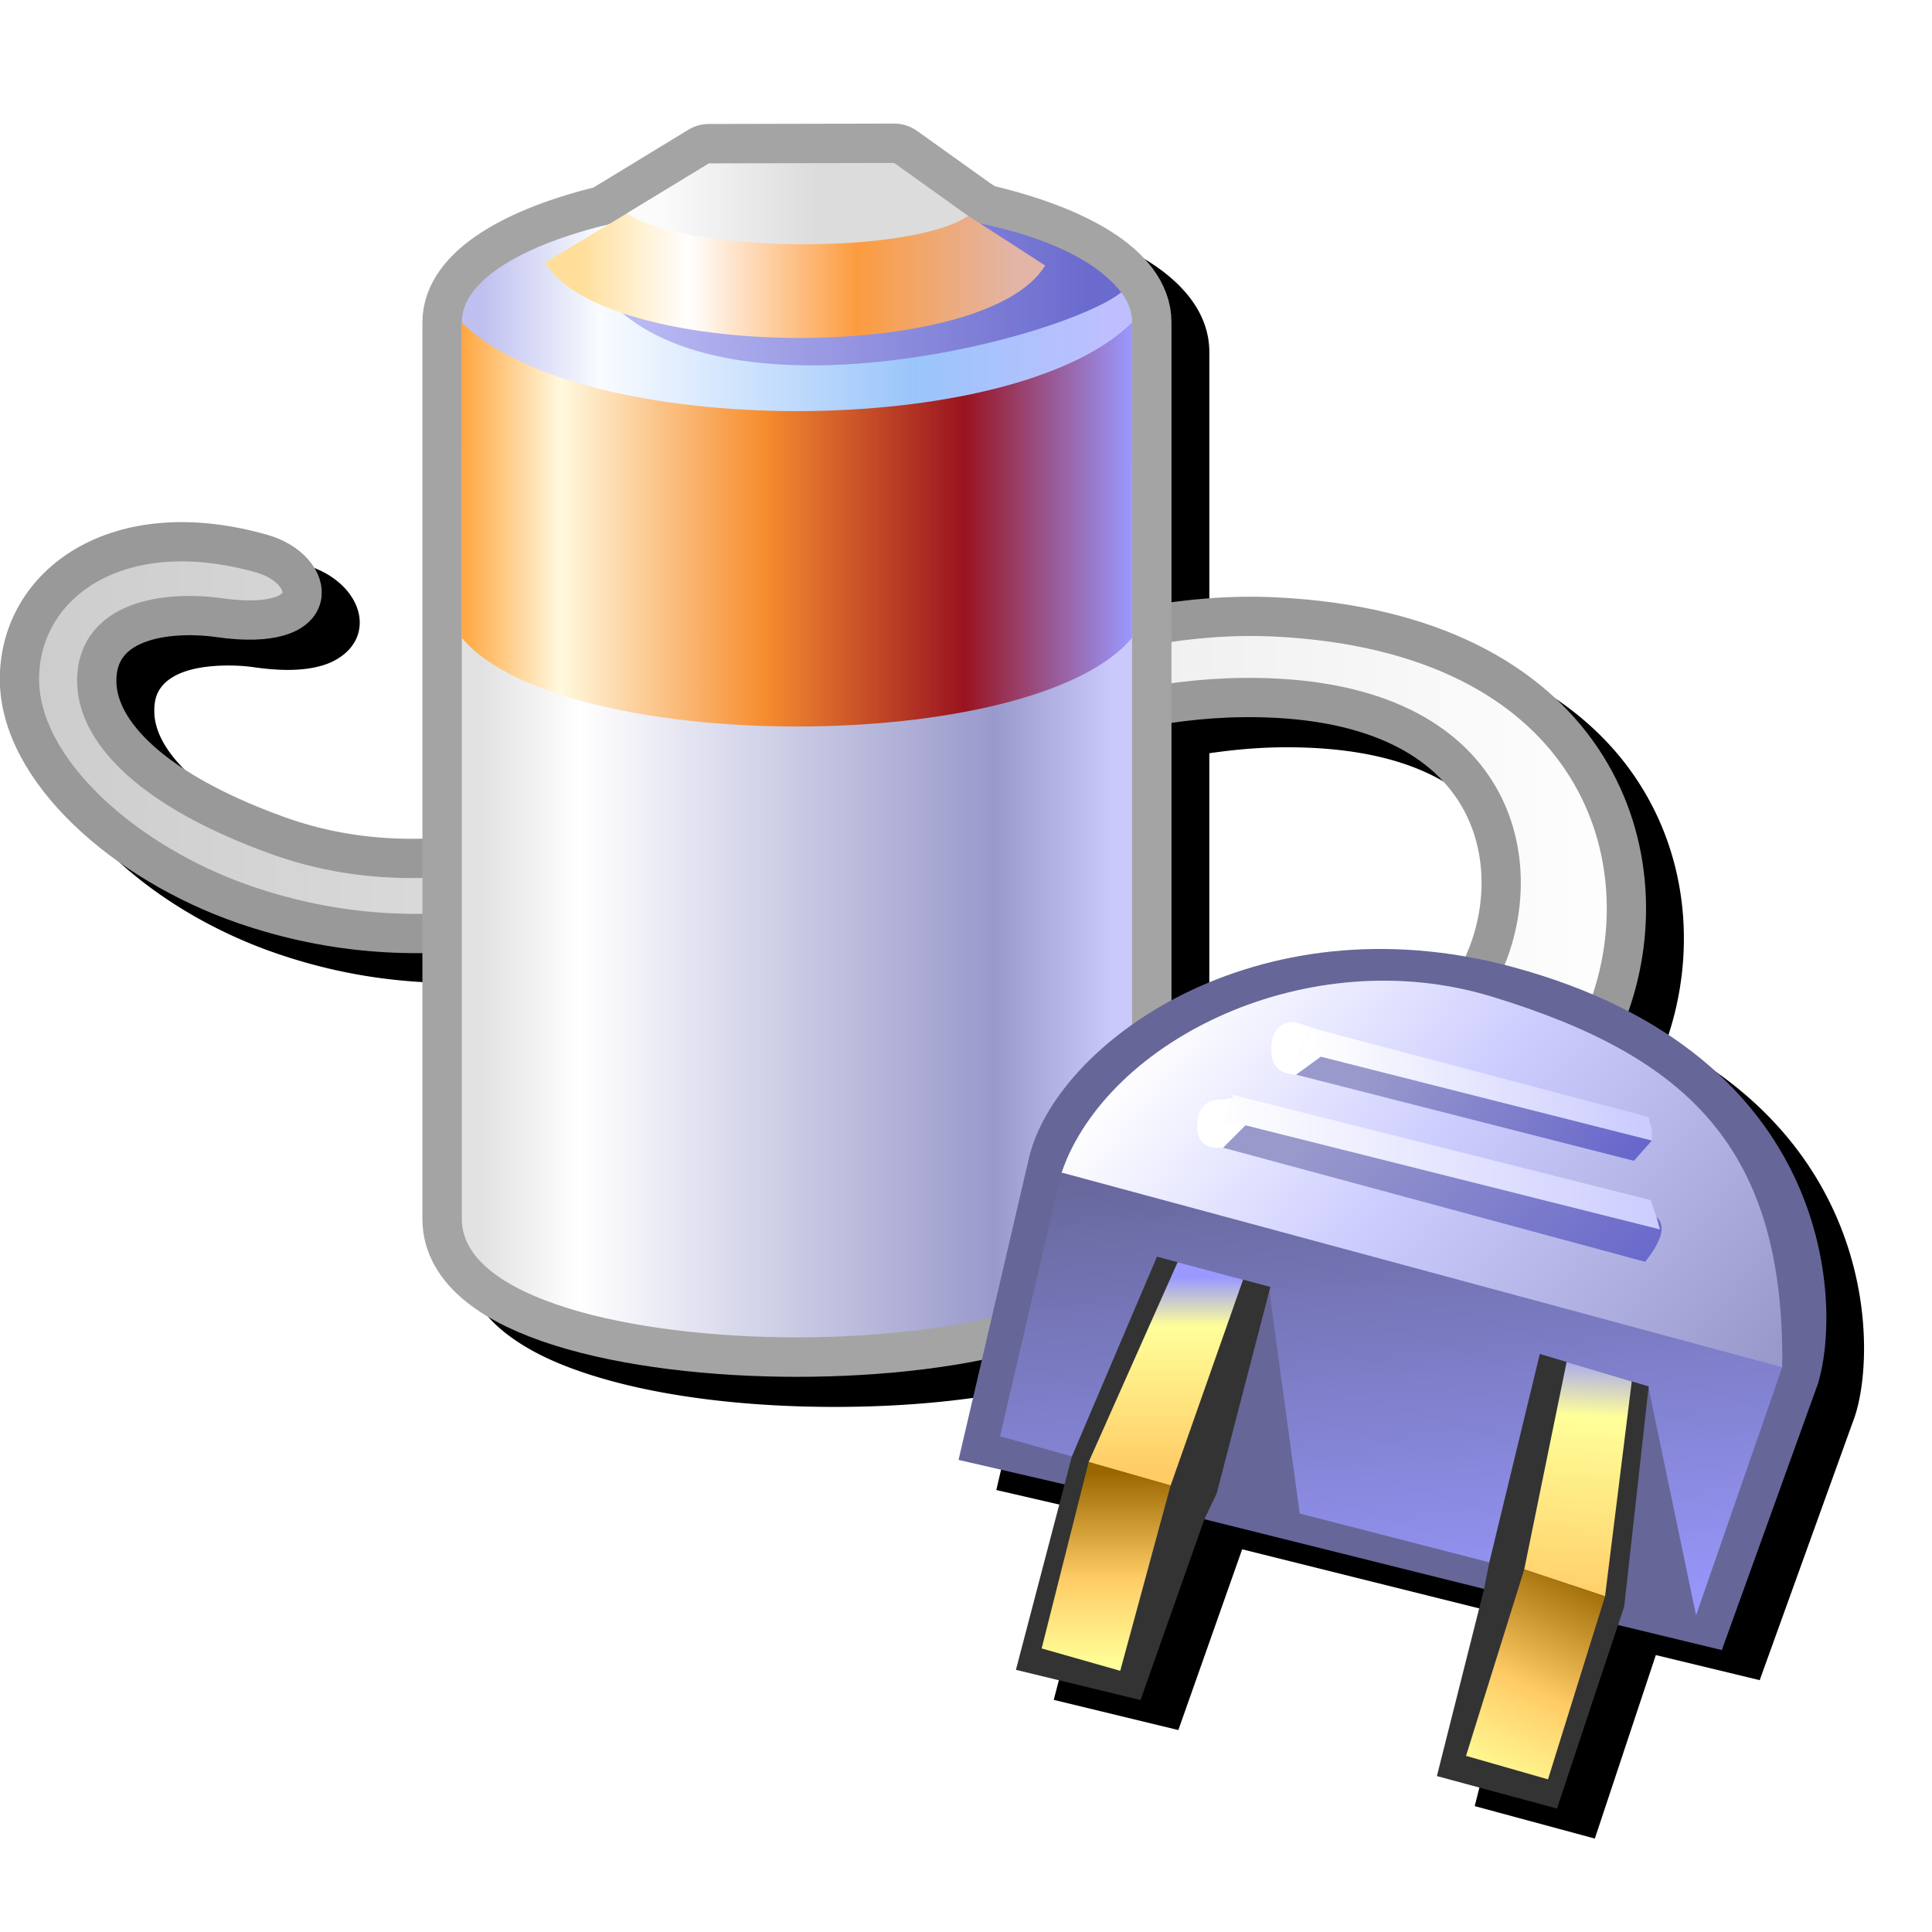 <svg version="1.1" viewBox="0 0 256 256" xmlns="http://www.w3.org/2000/svg" xmlns:xlink="http://www.w3.org/1999/xlink">
<defs>
<linearGradient id="linearGradient1490" x1="-110.43" x2="-94.432" y1="19.5" y2="19.5" gradientTransform="translate(11.5 -.256)" gradientUnits="userSpaceOnUse">
<stop stop-color="#e2e2e2" offset="0"/>
<stop stop-color="#fff" offset=".156"/>
<stop stop-color="#99c" offset=".812"/>
<stop stop-color="#c9c9fc" offset="1"/>
</linearGradient>
<linearGradient id="linearGradient22082" x1="-111.43" x2="-94.432" y1="12.5" y2="12.5" gradientTransform="translate(12 -.012)" gradientUnits="userSpaceOnUse">
<stop stop-color="#ffa640" offset="0"/>
<stop stop-color="#fff9df" offset=".147"/>
<stop stop-color="#f78d2f" offset=".449"/>
<stop stop-color="#991320" offset=".75"/>
<stop stop-color="#99f" offset="1"/>
</linearGradient>
<linearGradient id="linearGradient65532" x1="-110.93" x2="-94.932" y1="6.5" y2="6.5" gradientTransform="translate(12 .494)" gradientUnits="userSpaceOnUse">
<stop stop-color="#c0c0f0" offset="0"/>
<stop stop-color="#f9fcff" offset=".188"/>
<stop stop-color="#9ac5fb" offset=".688"/>
<stop stop-color="#bfbfff" offset="1"/>
</linearGradient>
<linearGradient id="linearGradient117109" x1="-100.43" x2="-89.432" y1="3.5" y2="3.5" gradientTransform="translate(4 2.032)" gradientUnits="userSpaceOnUse">
<stop stop-color="#ffde9a" offset="0"/>
<stop stop-color="#fff" offset=".25"/>
<stop stop-color="#fc9c40" offset=".636"/>
<stop stop-color="#e2b5a6" offset="1"/>
</linearGradient>
<linearGradient id="linearGradient144597" x1="-97.932" x2="-93.975" y1="1.5" y2="1.5" gradientTransform="translate(3.54 2.499)" gradientUnits="userSpaceOnUse">
<stop stop-color="#fbfbfb" offset="0"/>
<stop stop-color="#dcdcdc" offset="1"/>
</linearGradient>
<linearGradient id="gradient4-5-3" x1="-819.2" x2="819.2" gradientTransform="matrix(5.0439e-5 -.008 -.012 .001 -56.75 33.699)" gradientUnits="userSpaceOnUse">
<stop stop-color="#99f" offset="0"/>
<stop stop-color="#669" offset="1"/>
</linearGradient>
<linearGradient id="linearGradient6250" x1="-92.38" x2="-50.403" y1="18.132" y2="18.132" gradientTransform="matrix(.996 0 0 .996 -.114 .178)" gradientUnits="userSpaceOnUse">
<stop stop-color="#ccc" offset="0"/>
<stop stop-color="#fff" offset="1"/>
</linearGradient>
<linearGradient id="gradient1-6-6" x1="-819.2" x2="819.2" gradientTransform="matrix(.007 .008 .005 -.006 -54.563 28.26)" gradientUnits="userSpaceOnUse">
<stop stop-color="#fff" offset="0"/>
<stop stop-color="#ccf" offset=".424"/>
<stop stop-color="#99c" offset="1"/>
</linearGradient>
<linearGradient id="gradient2-2-2" x1="-819.2" x2="819.2" gradientTransform="matrix(.005 -0 -5.8749e-5 -.002 -54.536 25.897)" gradientUnits="userSpaceOnUse">
<stop stop-color="#fff" offset="0"/>
<stop stop-color="#ccf" offset="1"/>
</linearGradient>
<linearGradient id="gradient3-9-9" x1="-819.2" x2="819.2" gradientTransform="matrix(0 -.004 -.001 -5.5816e-5 -51.88 35.887)" gradientUnits="userSpaceOnUse">
<stop stop-color="#fc6" offset="0"/>
<stop stop-color="#ff9" offset=".749"/>
<stop stop-color="#99f" offset="1"/>
</linearGradient>
<linearGradient id="gradient5-6-6" x1="-819.2" x2="819.2" gradientTransform="matrix(.005 .005 .003 -.003 -55.559 28.403)" gradientUnits="userSpaceOnUse">
<stop stop-color="#99c" offset="0"/>
<stop stop-color="#99c" offset=".235"/>
<stop stop-color="#66c" offset="1"/>
</linearGradient>
<linearGradient id="gradient6-8-8" x1="-819.2" x2="819.2" gradientTransform="matrix(.007 -0 5.4838e-5 -.002 -55.446 27.776)" gradientUnits="userSpaceOnUse">
<stop stop-color="#fff" offset="0"/>
<stop stop-color="#ccf" offset="1"/>
</linearGradient>
<linearGradient id="gradient7-2-2" x1="-819.2" x2="819.2" gradientTransform="matrix(.002 -.003 -.002 -.001 -53.072 40.899)" gradientUnits="userSpaceOnUse">
<stop stop-color="#ff9" offset="0"/>
<stop stop-color="#fc6" offset=".447"/>
<stop stop-color="#960" offset="1"/>
</linearGradient>
<linearGradient id="gradient8-7-7" x1="-819.2" x2="819.2" gradientTransform="matrix(.004 .004 .002 -.003 -54.821 26.181)" gradientUnits="userSpaceOnUse">
<stop stop-color="#99c" offset="0"/>
<stop stop-color="#99c" offset=".235"/>
<stop stop-color="#66c" offset="1"/>
</linearGradient>
<linearGradient id="gradient9-2-2" x1="-819.2" x2="819.2" gradientTransform="matrix(0 -.003 -.002 -0 -62.473 33.22)" gradientUnits="userSpaceOnUse">
<stop stop-color="#fc6" offset="0"/>
<stop stop-color="#ff9" offset=".749"/>
<stop stop-color="#99f" offset="1"/>
</linearGradient>
<linearGradient id="gradient10-3-3" x1="-819.2" x2="819.2" gradientTransform="matrix(-5.9726e-5 -.003 -.002 0 -63.921 38.147)" gradientUnits="userSpaceOnUse">
<stop stop-color="#ff9" offset="0"/>
<stop stop-color="#fc6" offset=".447"/>
<stop stop-color="#960" offset="1"/>
</linearGradient>
<linearGradient id="linearGradient17470" x1="-94.932" x2="-83.573" y1="6" y2="6" gradientUnits="userSpaceOnUse">
<stop stop-color="#b9b9f3" offset="0"/>
<stop stop-color="#6b6bce" offset="1"/>
</linearGradient>
<filter id="filter36616" x="-.046" y="-.05" width="1.092" height="1.1" color-interpolation-filters="sRGB">
<feGaussianBlur stdDeviation="4.652"/>
</filter>
</defs>
<g transform="translate(-12.568)">
<path d="m136.06 20.379-24.559 0.051a5.224 5.224 0 0 0-2.707 0.762l-10.877 6.627-1.875 1.131c-5.814 1.474-10.856 3.36-14.789 5.924-4.165 2.715-7.695 6.632-7.695 11.818v68.404c-6.211 0.146-12.333-0.683-18.371-2.869-8.113-2.937-13.75-6.24-17.26-9.395-3.51-3.155-4.833-6.05-4.908-8.361-0.058-1.768 0.37-2.774 1.051-3.596 0.68-0.821 1.747-1.479 3.129-1.938 2.763-0.917 6.625-0.869 8.975-0.531 3.864 0.556 6.809 0.464 9.143-0.238 2.334-0.703 4.229-2.27 4.758-4.387 0.528-2.116-0.325-4.149-1.633-5.643-1.308-1.493-3.151-2.625-5.361-3.258-5.079-1.455-9.821-1.936-14.09-1.594-4.269 0.342-8.065 1.51-11.25 3.353-6.371 3.688-10.174 10.158-10.174 17.35 6e-6 7.045 3.979 13.701 9.771 19.281 5.793 5.58 13.512 10.174 21.723 13.014 8.427 2.915 16.575 4.045 24.498 3.963v35.281c0 4.462 2.543 8.327 5.76 10.922 3.217 2.595 7.219 4.386 11.777 5.816 9.116 2.86 20.58 4.158 32.09 4.158 8.499 0 16.967-0.715 24.488-2.236l-3.09 13.248 14.049 3.244-6.441 24.561 16.512 4.002 8.455-23.951 2e-3 -6e-3v6e-3l37.057 9.238-0.019 0.098-6.225 24.693 15.918 4.299 8.01-24.1 0.07-0.213 13.764 3.324 12.609-34.959c2.821-8.487 2.97-35.047-25-49.652 3.888-11.001 3.209-24.165-4.035-34.926-7.283-10.819-21.141-18.906-42.637-19.951-4.659-0.227-9.278 0.033-13.861 0.648v-37.102c0-5.308-3.673-9.263-7.988-12-4.06-2.575-9.271-4.46-15.266-5.918l-0.74-0.48-9.707-6.941a5.224 5.224 0 0 0-3.049-0.973zm46.379 78.643c16.2-0.144 24.541 4.979 28.49 11.254s3.589 14.264 0.943 20.197a2.602 2.602 0 0 0-8e-3 0.291c-15.401-2.725-28.917 0.311-39.055 5.779v-36.734c3.195-0.465 6.401-0.758 9.629-0.787z" color="#000000" filter="url(#filter36616)" stroke-linecap="round" stroke-linejoin="round" stroke-width="5.204"/>
<g transform="matrix(5.224 0 0 5.224 493.94 5.98)">
<path d="m-51.324 24.378c1.418-3.954-0.473-9.485-8.479-9.874-8.8-0.428-17.279 8.448-25.316 5.538-3.191-1.155-4.532-2.619-4.572-3.852-0.057-1.756 2.071-1.816 3.087-1.67 2.775 0.399 2.471-1.228 1.114-1.617-3.687-1.056-6.163 0.767-6.163 3.179 2e-6 2.312 2.683 4.67 5.694 5.712 9.345 3.232 16.808-5.171 25.366-5.246 6.422-0.057 7.226 4.182 6.094 6.722" fill="url(#linearGradient6250)" stroke="#999" stroke-linecap="round" stroke-linejoin="round" stroke-width=".996"/>
<g transform="translate(19 .033)">
<path d="m-88.465 2.957-4.701 0.01-2.084 1.27-0.459 0.277c-2.246 0.54-3.723 1.449-3.723 2.481v22.75c0 4 17 4 17 0v-22.75c0-1.055-1.546-1.981-3.879-2.516l-0.277-0.18z" fill="none" stroke="#a4a4a4" stroke-linecap="round" stroke-linejoin="round" stroke-width="2"/>
<path d="m-99.432 10.114v19.63c0 4 17 4 17 0v-19.63z" fill="url(#linearGradient1490)"/>
<path d="m-82.432 6.994v3.604l-17 2.248v-5.852c0-1.657 3.806-3 8.5-3 4.694 4e-7 8.5 1.343 8.5 3z" fill="url(#linearGradient65532)" fill-rule="evenodd" stop-color="#000000" stroke-linecap="round" stroke-linejoin="round"/>
<g>
<path d="m-95.498 6.644c3.167 2.901 11.368 0.727 12.793-0.407-0.888-1.153-2.941-1.611-3.606-1.758z" fill="url(#linearGradient17470)"/>
<path d="m-99.432 7c3 3 14 3 17 0v8c-2.5 3-14.5 3-17 0z" fill="url(#linearGradient22082)"/>
<path d="m-97.322 5.483 3.141-1.889h6.5l3.045 1.962c-1.5 2.5-11.186 2.427-12.686-0.073z" fill="url(#linearGradient117109)"/>
<path d="m-95.25 4.237c1.5 1 7.162 1.062 8.662 0.062l-1.877-1.343-4.701 0.01z" fill="url(#linearGradient144597)"/>
</g>
</g>
<g transform="translate(-.183 .498)" fill-rule="evenodd" stroke-width="1.801">
<path d="m-54.255 38.324-5.131-1.515-5.781-1.447-1.823-0.511 1.672-7.202s6.663 1.53 9.835 2.06l9.126 3.392-2.234 6.454" fill="url(#gradient4-5-3)"/>
<path d="m-46.758 33.036-18.282-4.938c1.723-4.815 5.899-5.772 10.929-4.622 6.355 1.453 7.795 5.259 7.354 9.56" fill="url(#gradient1-6-6)"/>
<path d="m-58.523 24.476 8.372 2.213 0.086 0.313 2.45e-4 0.285 0.085 0.028-0.085-0.028-8.4-2.128-0.541-0.085 0.313-0.655 0.171 0.057" fill="url(#gradient2-2-2)"/>
<path d="m-45.875 33.519-2.414 6.692-2.82-0.681 0.072-0.513 0.242-0.113 0.255-1.908 0.396-3.474 0.029 0.199 1.172 5.608 2.187-6.294c0.063-5.574-2.409-7.889-7.377-9.402-4.616-1.405-9.717 1.069-10.905 4.463 0 0-1.043 4.463-1.56 6.692l1.823 0.511 0.169 0.36-0.119 0.404-2.925-0.676 1.787-7.66c0.669-2.867 5.705-6.601 12.238-4.85 8.324 2.23 8.379 8.759 7.753 10.641zm-8.267 5.186-7.274-1.814 0.097-0.753 1.549-5.056 0.774 5.665 4.978 1.282" fill="#669"/>
<path d="m-50.937 39.616-1.533 4.614-3.047-0.823 1.192-4.727 0.142-0.712 1.277-5.268 2.762 0.823-0.622 5.581-0.17 0.513m-10.479-2.724-1.619 4.585-3.161-0.766 1.419-5.41 2.159-5.069 2.876 0.766-1.362 5.24-0.313 0.655" fill="#333"/>
<path d="m-50.574 33.395-0.678 5.452-2.05-0.682 1.076-5.263" fill="url(#gradient3-9-9)"/>
<path d="m-60.372 26.898 10.508 2.639-0.086-0.313c0.247 0.209 0.152 0.588-0.284 1.139l-10.707-2.895" fill="url(#gradient5-6-6)"/>
<path d="m-49.95 29.224 0.086 0.313-10.508-2.639-0.541-0.085 0.199-0.598 0.028-0.085 10.593 2.667 0.143 0.427" fill="url(#gradient6-8-8)"/>
<path d="m-51.251 38.848-1.448 4.642-2.079-0.596 1.476-4.727 0.085 0.028 1.965 0.653" fill="url(#gradient7-2-2)"/>
<path d="m-50.065 27.288-0.455 0.513-8.571-2.185 0.626-0.456" fill="url(#gradient8-7-7)"/>
<path d="m-59.092 25.616q-0.655-0.028-0.627-0.683 0.028-0.655 0.597-0.655l0.598 0.199-0.171-0.057-0.313 0.655 0.541 0.085-0.626 0.456m-1.28 1.282-0.569 0.57q-0.683 0.058-0.655-0.597 0.028-0.655 0.683-0.627l0.199-0.029-0.199 0.598 0.541 0.085" fill="#fff"/>
<path d="m-62.093 30.371 1.661 0.442-1.839 5.225-2.079-0.596" fill="url(#gradient9-2-2)"/>
<path d="m-62.357 36.01 0.085 0.028-1.277 4.699-1.993-0.568 1.192-4.727 1.993 0.568" fill="url(#gradient10-3-3)"/>
</g>
</g>
</g>
</svg>

